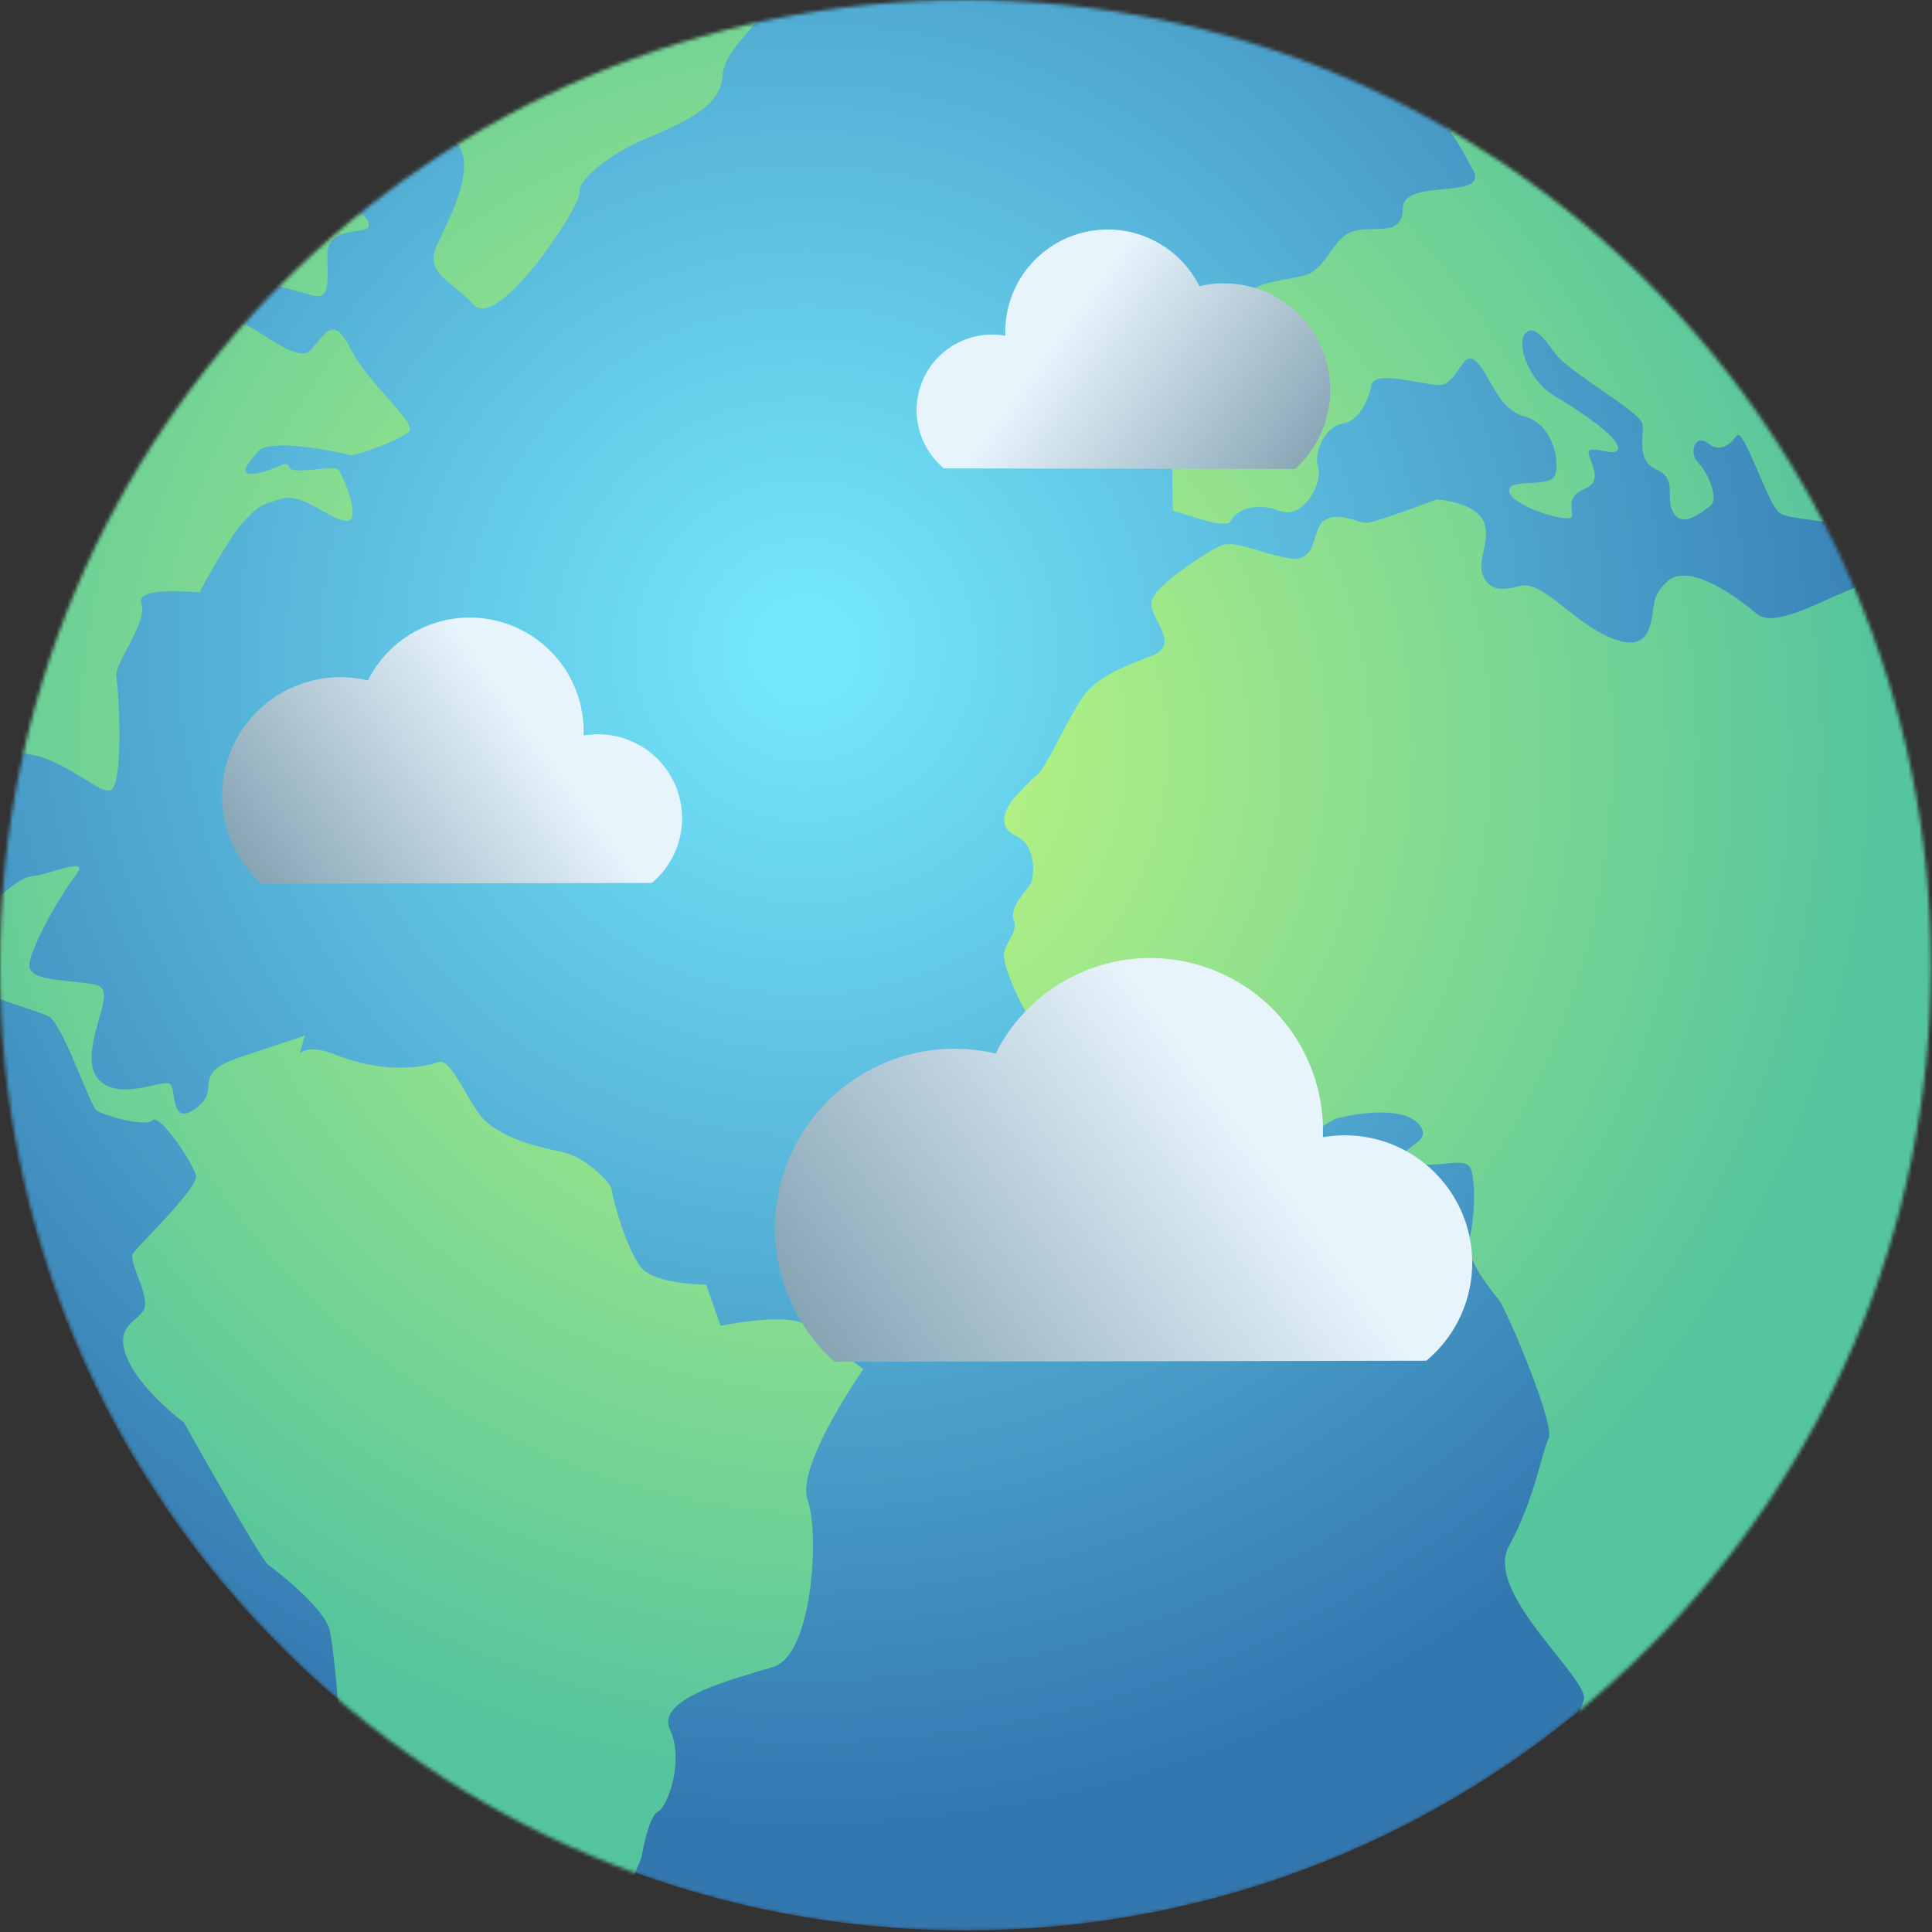 <svg width="529" height="529" viewBox="0 0 529 529" fill="none" xmlns="http://www.w3.org/2000/svg">
<rect x="0" y="0" width="529" height="529" fill="#333333" stroke="none"/>
<mask id="mask0_15_2" style="mask-type:alpha" maskUnits="userSpaceOnUse" x="0" y="0" width="529" height="529">
<circle cx="264.357" cy="264.357" r="264.357" fill="#C4C4C4"/>
</mask>
<g mask="url(#mask0_15_2)">
<path d="M264.36 528.555C410.733 528.555 529.391 409.88 529.391 263.486C529.391 117.093 410.733 -1.582 264.36 -1.582C117.988 -1.582 -0.671 117.093 -0.671 263.486C-0.671 409.88 117.988 528.555 264.36 528.555Z" fill="url(#paint0_radial_15_2)"/>
<path d="M321.184 139.872C321.184 139.872 320.899 133.294 320.986 125.728C320.986 124.685 318.483 124.685 318.783 123.666C320.844 116.701 321.942 106.599 323.829 104.104C327.777 98.805 350.322 107.413 354.957 104.104C359.592 100.795 352.967 84.897 345.686 81.588C338.406 78.279 350.093 76.952 356.497 75.625C362.901 74.298 364.228 66.353 369.526 63.7C374.825 61.046 384.095 65.69 384.095 57.081C384.095 48.473 407.935 55.091 403.3 46.483C398.664 37.874 396.674 34.557 388.73 25.949C380.787 17.34 382.105 2.769 392.679 0.116C403.252 -2.538 437.689 17.34 437.689 25.949C437.689 34.557 417.158 41.847 417.821 44.492C418.485 47.138 429.082 48.441 432.39 45.156C435.699 41.87 432.39 42.51 437.689 44.492C442.987 46.475 448.286 43.166 448.286 43.166C448.286 43.166 491.33 87.543 490.667 94.169C490.003 100.795 479.414 106.75 486.718 111.393C494.023 116.037 506.586 122.648 511.198 134.573C515.809 146.498 514.506 148.481 507.249 145.172C499.993 141.862 490.667 142.518 487.382 140.536C484.097 138.553 477.472 116.693 475.497 119.338C473.523 121.984 470.862 123.974 467.554 121.321C464.245 118.667 462.255 123.974 464.908 126.62C467.562 129.266 470.862 136.555 468.217 138.545C465.572 140.536 460.928 144.508 458.283 140.536C455.638 136.563 459.61 131.256 453.648 128.61C447.686 125.965 450.339 119.338 449.7 116.029C449.06 112.72 429.832 102.114 425.86 96.814C421.888 91.515 419.74 88.869 417.497 91.523C415.255 94.177 418.571 104.104 425.197 108.108C431.822 112.112 443.035 119.338 443.035 122.655C443.035 125.972 433.764 120.673 435.091 124.646C436.418 128.618 438.4 131.927 433.764 133.917C429.129 135.908 430.456 138.553 430.456 141.199C430.456 143.845 413.873 138.553 413.233 134.581C412.594 130.608 424.494 133.917 425.82 129.945C427.147 125.972 425.031 116.037 417.458 114.047C409.885 112.057 407.935 102.122 403.963 98.805C399.991 95.487 399.328 106.094 393.366 105.431C387.404 104.767 376.151 101.482 375.488 105.431C374.825 109.379 372.179 115.366 367.536 116.029C362.893 116.693 359.592 123.974 360.919 127.947C362.246 131.919 356.971 142.518 350.322 139.872C343.673 137.227 338.398 139.872 337.079 142.518C335.761 145.164 326.482 141.199 321.184 139.872Z" fill="url(#paint1_radial_15_2)"/>
<path d="M522.545 163.565C518.763 148.417 489.277 175.08 480.962 168.043C472.647 161.006 461.773 154.617 456.657 159.087C451.54 163.557 453.498 166.542 451.54 172.086C449.581 177.631 443.864 176.778 436.189 172.086C428.513 167.395 421.47 159.118 416.353 160.406C411.236 161.693 408.038 161.906 406.087 157.642C404.137 153.377 408.646 147.612 406.087 142.494C403.529 137.376 393.295 136.737 393.295 136.737C393.295 136.737 376.665 143.134 374.106 143.134C371.548 143.134 366.431 139.935 362.593 142.494C358.755 145.053 361.314 154.648 352.328 152.761C343.341 150.873 337.609 147.643 333.771 149.602C329.933 151.56 315.925 160.406 315.285 164.876C314.645 169.346 323.6 176.391 315.285 179.589C306.97 182.788 300.574 185.354 296.736 190.472C292.898 195.59 286.471 210.303 283.944 212.222C281.417 214.141 280.746 215.421 278.187 217.98C275.629 220.538 272.431 226.296 278.187 228.855C283.944 231.414 283.304 240.369 282.025 242.281C280.746 244.192 276.268 248.678 277.548 251.876C278.827 255.075 275.573 257.634 274.957 260.832C274.342 264.031 278.827 273.634 280.746 276.833C282.664 280.031 293.538 278.112 294.817 286.428C296.096 294.745 296.736 302.421 306.97 307.539C317.204 312.657 315.198 318.414 318.76 320.333C322.321 322.252 331.915 308.818 339.591 312.017C347.266 315.215 351.112 316.495 354.949 313.296C358.787 310.098 365.823 306.259 365.823 306.259C365.823 306.259 382.453 301.781 388.209 307.539C393.966 313.296 379.894 314.576 386.291 317.806C392.687 321.036 401.641 315.626 402.921 320.554C404.2 325.482 403.56 334.438 402.281 339.556C401.002 344.674 408.677 353.637 410.596 356.196C412.515 358.755 425.947 390.101 424.02 393.939C422.093 397.777 420.182 410.572 413.147 423.366C406.111 436.16 435.549 459.813 433.646 465.571C431.743 471.328 422.125 493.718 427.242 498.196C427.226 498.196 581.611 400.234 522.545 163.565Z" fill="url(#paint2_radial_15_2)"/>
<path d="M92.058 7.232C104.914 11.355 114.168 13.969 128.998 11.142C143.828 8.314 154.038 -1.329 157.568 5.677C161.097 12.682 183.318 8.425 189.264 5.1C195.21 1.775 201.615 0.875 206.423 3.078C211.232 5.282 198.33 12.145 197.793 21.014C197.256 29.883 185 34.44 175.88 38.389C166.759 42.337 158.002 49.485 158.736 52.604C159.471 55.724 136.563 90.845 129.653 83.405C122.744 75.966 115.993 75.049 119.87 66.631C123.747 58.212 131.043 44.746 124.331 38.349C117.619 31.952 102.3 20.627 96.109 28.39C89.918 36.154 86.538 35.703 81.493 32.284C76.447 28.864 92.058 7.232 92.058 7.232Z" fill="url(#paint3_radial_15_2)"/>
<path d="M70.706 37.385C82.55 43.435 81.469 50.179 90.589 54.373C99.71 58.567 101.068 59.491 100.934 61.9C100.799 64.308 89.736 61.663 89.665 69.394C89.594 77.126 90.581 82.291 85.559 80.878C80.537 79.464 54.763 71.922 49.914 74.623C45.066 77.324 46.803 58.361 46.803 58.361C46.803 58.361 55.916 68.723 62.548 69.236C69.182 69.75 91.876 64.221 82.408 61.283C72.94 58.346 80.829 52.059 62.564 52.888" fill="url(#paint4_radial_15_2)"/>
<path d="M24.511 93.435C30.592 94.951 35.953 115.904 41.094 114.917C46.235 113.93 51.952 87.844 59.256 86.485C66.56 85.127 80.679 100.701 85.094 95.82C89.508 90.939 91.269 86.177 96.243 95.915C101.218 105.653 114.658 116.007 111.823 118.329C108.988 120.65 96.946 125.184 95.493 124.576C94.04 123.967 74.078 119.758 70.785 123.509C67.492 127.261 64.973 130.372 70.177 129.622C75.381 128.872 78.745 125.507 79.203 127.893C79.661 130.278 91.521 127.103 92.714 128.682C93.906 130.262 99.536 143.419 94.482 142.606C89.429 141.792 83.072 134.985 77.213 136.548C71.353 138.112 70.572 138.712 66.505 143.056C62.438 147.4 54.613 162.231 54.613 162.231C54.613 162.231 36.869 160.281 38.709 165.272C40.549 170.263 31.192 181.857 31.847 185.293C32.503 188.728 34.003 215.177 30.213 216.346C26.422 217.515 15.636 205.289 3.364 206.332C-8.907 207.374 -18.635 163.566 -18.635 163.566L24.511 93.435Z" fill="url(#paint5_radial_15_2)"/>
<path d="M-36.347 225.293C-27.085 239.201 -21.123 256.41 -13.187 254.427C-5.251 252.445 2.701 240.678 8.663 239.935C14.625 239.193 25.206 234.059 20.571 239.935C15.936 245.811 8.023 260.382 8.023 264.355C8.023 268.327 16.923 268.304 21.739 268.991C26.556 269.678 29.865 268.991 27.883 276.272C25.901 283.554 22.434 292.857 28.467 296.806C34.5 300.755 44.671 295.487 46.535 296.806C48.398 298.125 46.416 308.724 53.697 303.424C60.977 298.125 51.707 294.16 65.605 289.524L83.483 283.57L80.513 293.726C80.513 293.726 78.847 283.57 92.082 288.861C105.316 294.152 116.561 292.178 119.885 290.851C123.21 289.524 126.503 298.433 131.138 304.901C135.773 311.369 147.026 314.023 153.643 315.342C160.26 316.661 167.541 323.95 167.541 325.933C167.541 327.915 171.75 342.518 175.603 347.122C179.457 351.726 193.355 351.758 193.355 351.758L197.303 363.012C197.303 363.012 215.836 359.063 221.135 363.012C226.433 366.961 236.359 374.922 236.359 374.922C236.359 374.922 217.826 401.402 221.135 410.674C224.443 419.946 222.461 453.045 211.864 456.354C201.267 459.663 179.433 464.955 183.437 473.563C187.44 482.172 182.773 494.745 180.128 496.072C177.483 497.398 175.611 508.652 175.611 508.652C175.611 508.652 170.202 522.552 168.212 521.889L150.342 515.934C150.342 515.934 163.577 527.188 157.623 534.47C151.669 541.751 146.37 553.669 146.37 553.669L105.308 533.135C105.308 533.135 94.056 510.627 94.719 506.654C95.382 502.682 92.066 451.71 90.084 445.756C88.102 439.801 75.523 429.866 73.501 428.539C71.48 427.212 50.341 389.485 50.341 389.485C50.341 389.485 37.762 380.213 34.453 370.941C31.144 361.669 39.744 361.677 39.744 357.041C39.744 352.405 35.116 345.124 36.435 343.142C37.754 341.159 54.305 325.269 53.649 321.96C52.994 318.651 43.716 304.743 41.733 306.733C39.752 308.724 28.491 305.407 26.509 304.08C24.527 302.753 17.238 280.253 13.267 278.262C9.295 276.272 -12.508 270.31 -14.505 267.024C-16.503 263.739 -19.804 263.715 -36.347 266.361C-52.891 269.006 -36.347 225.293 -36.347 225.293Z" fill="url(#paint6_radial_15_2)"/>
<path style="mix-blend-mode:screen" d="M390.547 372.576C396.454 367.656 400.571 360.923 402.259 353.422C403.948 345.922 403.112 338.074 399.883 331.097C396.654 324.12 391.212 318.405 384.402 314.839C377.592 311.273 369.795 310.056 362.222 311.377C362.618 300.576 359.305 289.964 352.834 281.308C346.363 272.651 337.124 266.47 326.654 263.794C316.184 261.118 305.113 262.107 295.282 266.597C285.452 271.087 277.455 278.807 272.62 288.474C261.997 285.969 250.843 287.071 240.916 291.608C230.99 296.144 222.855 303.856 217.795 313.527C212.735 323.199 211.038 334.28 212.971 345.023C214.904 355.766 220.357 365.559 228.471 372.86L390.547 372.576Z" fill="url(#paint7_linear_15_2)"/>
<path style="mix-blend-mode:screen" d="M178.478 241.752C182.374 238.507 185.09 234.067 186.204 229.12C187.317 224.173 186.766 218.997 184.636 214.395C182.506 209.794 178.916 206.025 174.424 203.674C169.932 201.323 164.789 200.522 159.795 201.395C160.045 194.278 157.855 187.289 153.586 181.589C149.318 175.889 143.228 171.821 136.329 170.06C129.43 168.3 122.136 168.952 115.658 171.909C109.181 174.867 103.91 179.951 100.721 186.318C94.267 184.774 87.495 185.251 81.321 187.684C75.147 190.116 69.87 194.388 66.204 199.919C62.537 205.451 60.659 211.976 60.823 218.611C60.987 225.245 63.186 231.669 67.121 237.013C68.444 238.814 69.947 240.476 71.606 241.973L178.478 241.752Z" fill="url(#paint8_linear_15_2)"/>
<path style="mix-blend-mode:screen" d="M258.47 128.248C254.951 125.334 252.495 121.338 251.484 116.883C250.474 112.427 250.965 107.762 252.882 103.615C254.8 99.469 258.035 96.073 262.083 93.957C266.132 91.841 270.767 91.124 275.265 91.918C275.033 85.513 277 79.222 280.839 74.09C284.678 68.958 290.157 65.296 296.367 63.711C302.576 62.126 309.14 62.715 314.968 65.38C320.797 68.045 325.537 72.625 328.401 78.358C334.7 76.877 341.312 77.535 347.197 80.226C353.081 82.918 357.903 87.49 360.903 93.224C363.903 98.958 364.91 105.527 363.767 111.896C362.623 118.266 359.393 124.074 354.586 128.406L258.47 128.248Z" fill="url(#paint9_linear_15_2)"/>
</g>
<defs>
<radialGradient id="paint0_radial_15_2" cx="0" cy="0" r="1" gradientUnits="userSpaceOnUse" gradientTransform="translate(220.914 178.942) scale(319.185 319.231)">
<stop offset="0.02" stop-color="#75E9FC"/>
<stop offset="1" stop-color="#3377AF"/>
</radialGradient>
<radialGradient id="paint1_radial_15_2" cx="0" cy="0" r="1" gradientUnits="userSpaceOnUse" gradientTransform="translate(231.708 204.894) scale(283.785 283.826)">
<stop offset="0.01" stop-color="#C1F880"/>
<stop offset="1" stop-color="#55C59D"/>
</radialGradient>
<radialGradient id="paint2_radial_15_2" cx="0" cy="0" r="1" gradientUnits="userSpaceOnUse" gradientTransform="translate(231.708 204.893) scale(283.785 283.825)">
<stop offset="0.01" stop-color="#C1F880"/>
<stop offset="1" stop-color="#55C59D"/>
</radialGradient>
<radialGradient id="paint3_radial_15_2" cx="0" cy="0" r="1" gradientUnits="userSpaceOnUse" gradientTransform="translate(231.708 204.895) scale(283.785 283.826)">
<stop offset="0.01" stop-color="#C1F880"/>
<stop offset="1" stop-color="#55C59D"/>
</radialGradient>
<radialGradient id="paint4_radial_15_2" cx="0" cy="0" r="1" gradientUnits="userSpaceOnUse" gradientTransform="translate(231.708 204.894) scale(283.785 283.825)">
<stop offset="0.01" stop-color="#C1F880"/>
<stop offset="1" stop-color="#55C59D"/>
</radialGradient>
<radialGradient id="paint5_radial_15_2" cx="0" cy="0" r="1" gradientUnits="userSpaceOnUse" gradientTransform="translate(231.708 204.895) scale(283.785 283.826)">
<stop offset="0.01" stop-color="#C1F880"/>
<stop offset="1" stop-color="#55C59D"/>
</radialGradient>
<radialGradient id="paint6_radial_15_2" cx="0" cy="0" r="1" gradientUnits="userSpaceOnUse" gradientTransform="translate(231.708 204.893) scale(283.793 283.833)">
<stop offset="0.01" stop-color="#C1F880"/>
<stop offset="1" stop-color="#55C59D"/>
</radialGradient>
<linearGradient id="paint7_linear_15_2" x1="343.993" y1="310.802" x2="223.236" y2="399.267" gradientUnits="userSpaceOnUse">
<stop offset="0.01" stop-color="#E7F4FC"/>
<stop offset="1" stop-color="#7999AA"/>
</linearGradient>
<linearGradient id="paint8_linear_15_2" x1="147.796" y1="201.056" x2="68.172" y2="259.387" gradientUnits="userSpaceOnUse">
<stop offset="0.01" stop-color="#E7F4FC"/>
<stop offset="1" stop-color="#7999AA"/>
</linearGradient>
<linearGradient id="paint9_linear_15_2" x1="287.465" y1="93.605" x2="359.378" y2="145.979" gradientUnits="userSpaceOnUse">
<stop offset="0.01" stop-color="#E7F4FC"/>
<stop offset="1" stop-color="#7999AA"/>
</linearGradient>
</defs>
</svg>
